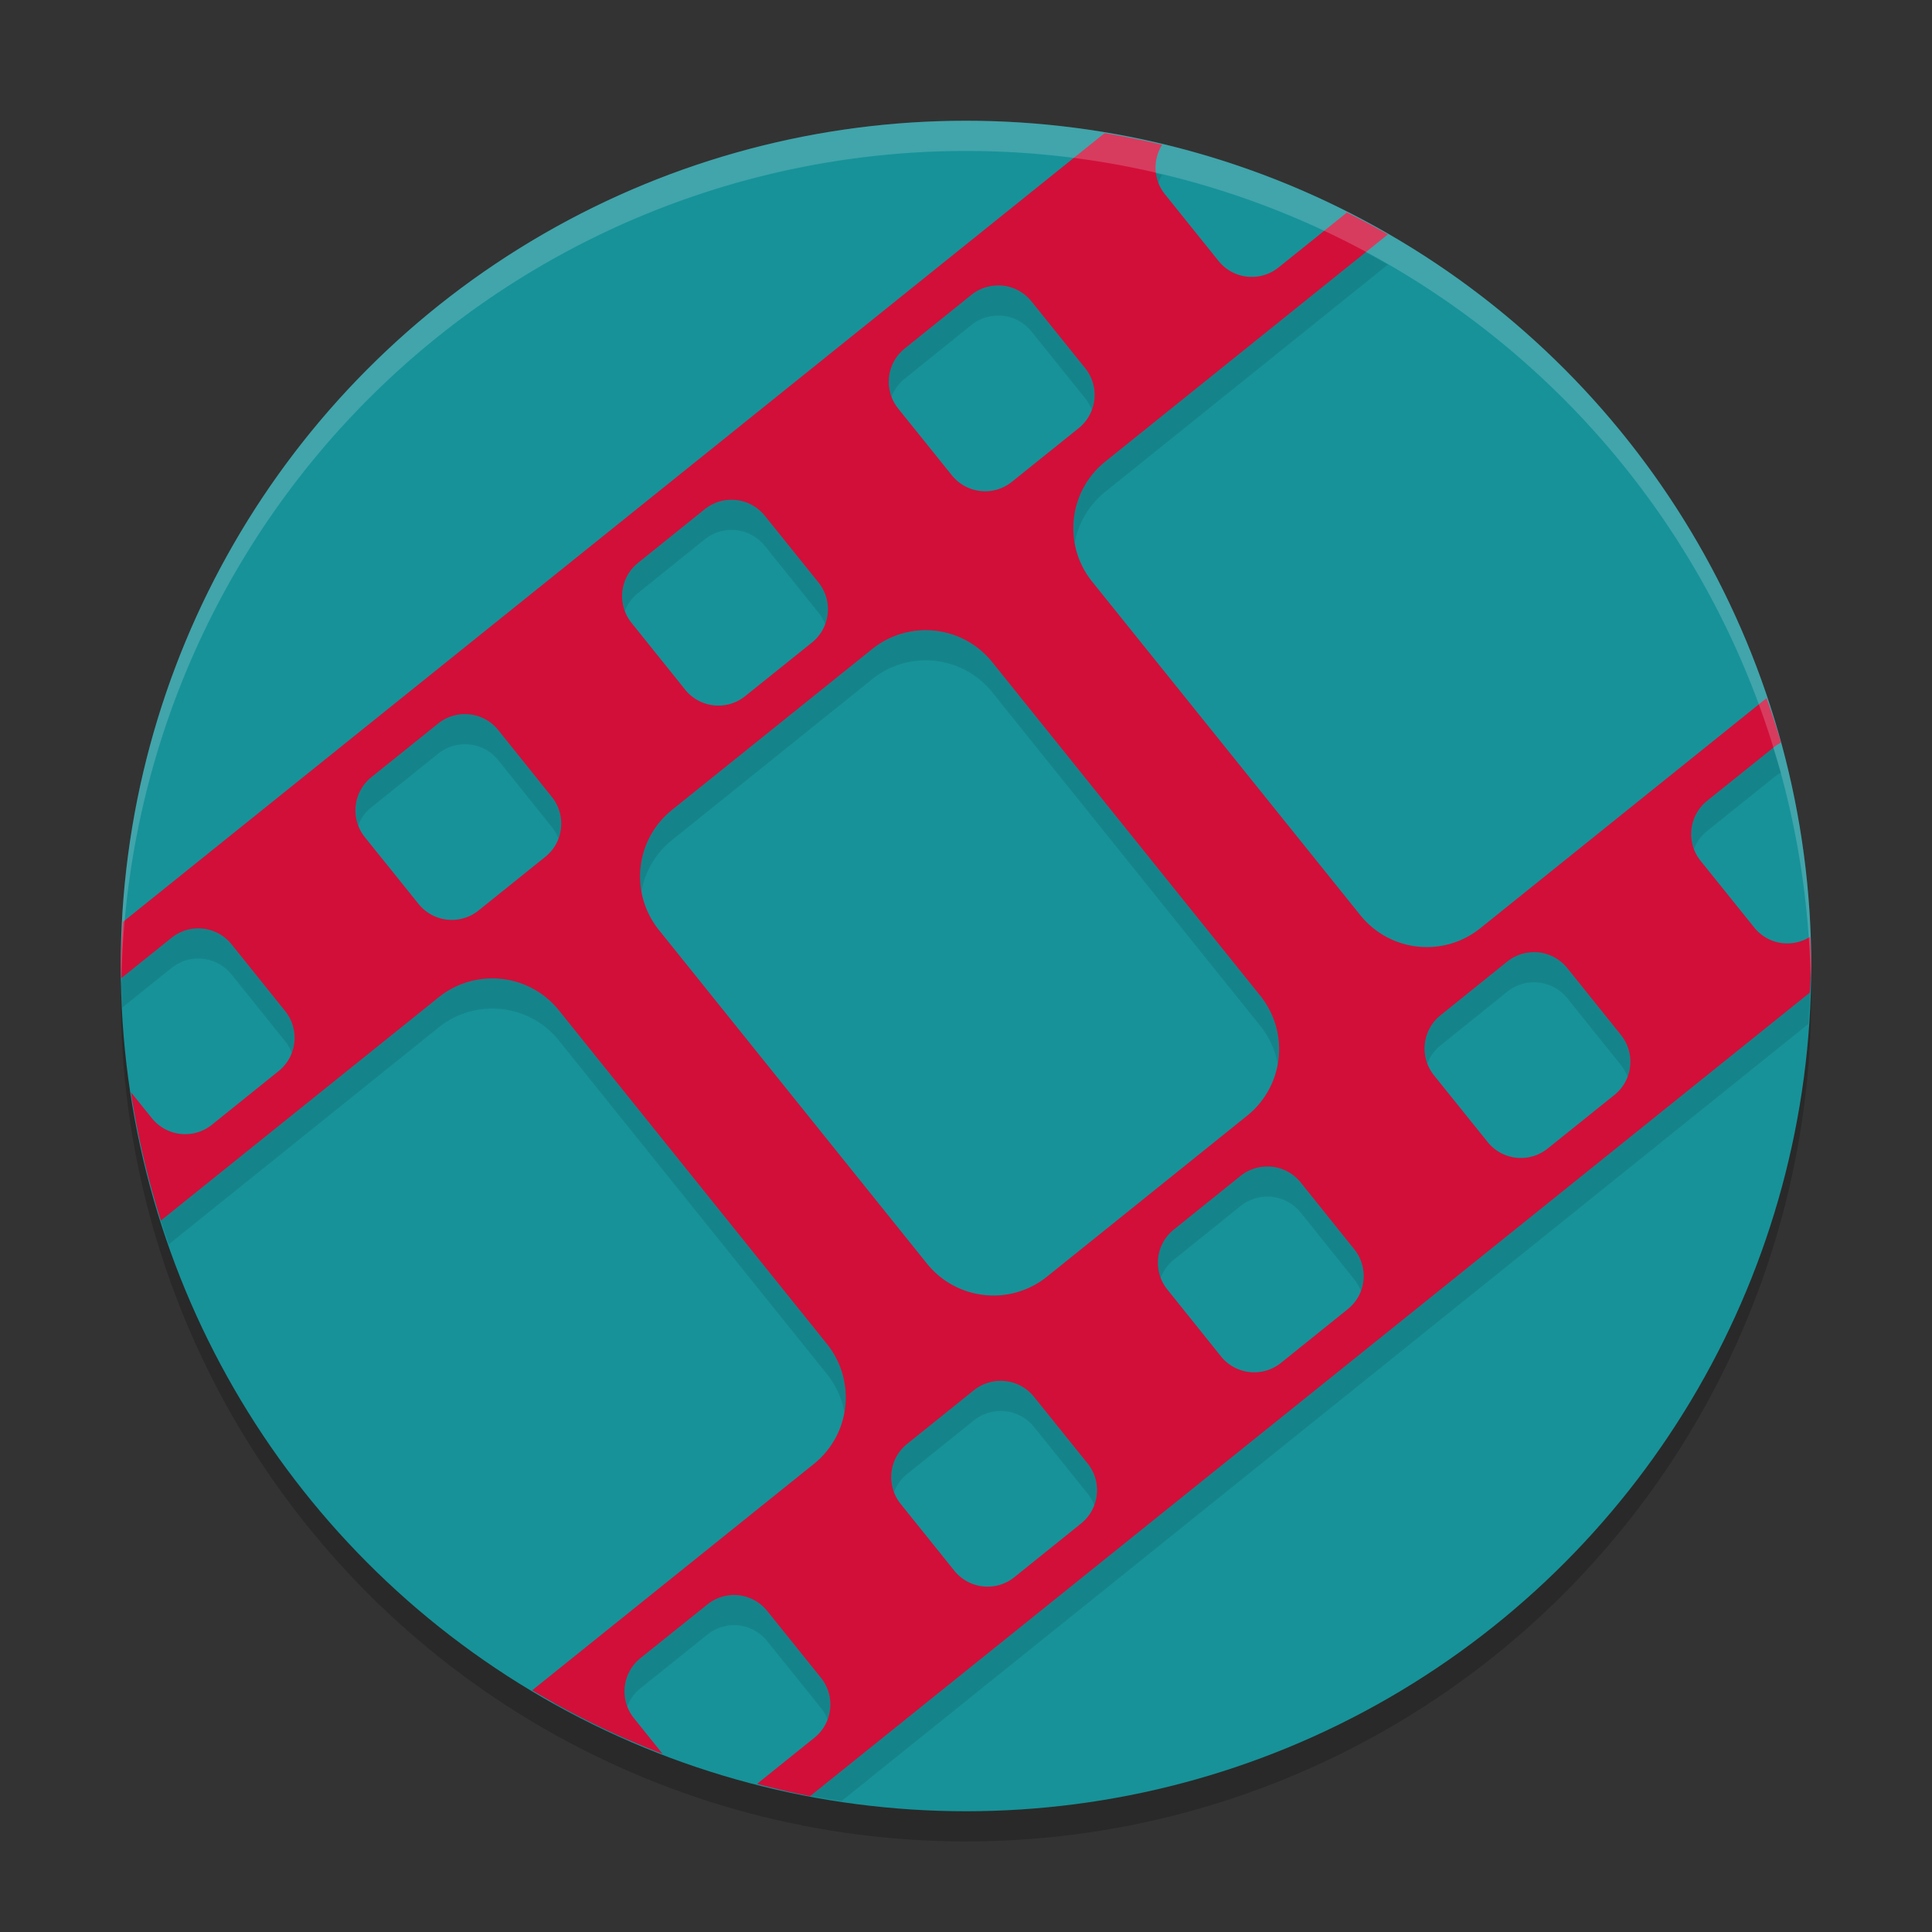 <svg xmlns="http://www.w3.org/2000/svg" width="64" height="64" version="1.1">
 <rect width="100%" height="100%" fill="#333333" stroke="none"/>
 <circle style="opacity:.2" cx="32" cy="33" r="28"/>
 <circle style="fill:#179299" cx="32" cy="32" r="28"/>
 <path style="opacity:.1" d="m36.59 5.412-32.516 26.127a28 28 0 0 0-0.053 1.049 28 28 0 0 0 0.027 0.791l1.631-1.31c0.306-0.246 0.679-0.346 1.039-0.307 0.36 0.039 0.707 0.216 0.953 0.521l1.773 2.209c0.492 0.612 0.395 1.501-0.217 1.992l-2.207 1.775c-0.612 0.492-1.501 0.393-1.992-0.219l-0.463-0.574a28 28 0 0 0 1.027 3.754l8.94-7.184c0.459-0.369 0.996-0.57 1.539-0.615 0.906-0.076 1.831 0.286 2.445 1.051l8.873 11.043c0.983 1.224 0.79 3.001-0.434 3.984l-8.619 6.926a28 28 0 0 0 2.502 1.24c-0.294-0.584-0.152-1.311 0.379-1.738l2.211-1.773c0.306-0.246 0.679-0.348 1.039-0.309 0.36 0.039 0.703 0.218 0.949 0.523l1.777 2.209c0.492 0.612 0.393 1.501-0.219 1.992l-0.951 0.766a28 28 0 0 0 1.859 0.324l32.018-25.734a28 28 0 0 0 0.076-1.506 28 28 0 0 0-0.014-0.385c-0.601 0.378-1.393 0.263-1.85-0.305l-1.777-2.209c-0.492-0.612-0.395-1.501 0.217-1.992l2.211-1.775c0.075-0.06 0.153-0.11 0.234-0.152a28 28 0 0 0-0.479-1.471l-9.479 7.619c-1.224 0.983-2.999 0.788-3.982-0.436l-8.877-11.041c-0.983-1.224-0.788-2.999 0.436-3.982l9.359-7.523a28 28 0 0 0-1.363-0.73c-0.018 0.016-0.032 0.035-0.051 0.051l-2.207 1.773c-0.612 0.492-1.501 0.395-1.992-0.217l-1.773-2.207c-0.39-0.485-0.405-1.143-0.092-1.641a28 28 0 0 0-1.91-0.385zm-3.639 5.049c0.091-0.008 0.183-0.008 0.273 0.002 0.36 0.039 0.701 0.218 0.947 0.523l1.777 2.209c0.492 0.612 0.393 1.501-0.219 1.992l-2.207 1.773c-0.612 0.492-1.501 0.395-1.992-0.217l-1.775-2.207c-0.492-0.612-0.395-1.501 0.217-1.992l2.207-1.777c0.229-0.184 0.499-0.284 0.771-0.307zm-8.834 7.1c0.091-0.007 0.181-0.006 0.271 0.004 0.36 0.039 0.703 0.216 0.949 0.521l1.777 2.209c0.492 0.612 0.393 1.501-0.219 1.992l-2.209 1.773c-0.612 0.492-1.501 0.395-1.992-0.217l-1.773-2.209c-0.492-0.612-0.395-1.499 0.217-1.99l2.209-1.777c0.229-0.184 0.498-0.284 0.77-0.307zm6.309 4.324c0.906-0.076 1.833 0.288 2.447 1.053l8.873 11.043c0.983 1.224 0.788 2.997-0.436 3.981l-6.623 5.326c-1.224 0.983-3.001 0.79-3.984-0.434l-8.873-11.043c-0.983-1.224-0.79-3.001 0.434-3.984l6.625-5.324c0.459-0.369 0.994-0.572 1.537-0.617zm-15.143 2.775c0.091-0.007 0.181-0.006 0.271 0.004 0.36 0.039 0.705 0.214 0.951 0.52l1.773 2.211c0.492 0.612 0.397 1.499-0.215 1.99l-2.209 1.775c-0.612 0.492-1.501 0.393-1.992-0.219l-1.775-2.207c-0.492-0.612-0.393-1.501 0.219-1.992l2.207-1.773c0.229-0.184 0.498-0.286 0.77-0.309zm35.416 7.887c0.091-0.007 0.181-0.008 0.271 0.002 0.36 0.039 0.705 0.218 0.951 0.523l1.773 2.209c0.492 0.612 0.397 1.501-0.215 1.992l-2.209 1.773c-0.612 0.492-1.501 0.395-1.992-0.217l-1.775-2.207c-0.492-0.612-0.393-1.501 0.219-1.992l2.207-1.777c0.229-0.184 0.498-0.284 0.77-0.307zm-8.834 7.1c0.091-0.007 0.181-0.008 0.271 0.002 0.36 0.039 0.705 0.216 0.951 0.521l1.773 2.211c0.492 0.612 0.397 1.497-0.215 1.988l-2.209 1.777c-0.612 0.492-1.501 0.395-1.992-0.217l-1.773-2.211c-0.492-0.612-0.397-1.497 0.215-1.988l2.209-1.777c0.229-0.184 0.498-0.284 0.77-0.307zm-8.834 7.1c0.091-0.007 0.183-0.006 0.273 0.004 0.36 0.039 0.703 0.214 0.949 0.52l1.775 2.207c0.492 0.612 0.393 1.501-0.219 1.992l-2.207 1.777c-0.612 0.492-1.501 0.393-1.992-0.219l-1.773-2.207c-0.492-0.612-0.397-1.501 0.215-1.992l2.209-1.775c0.229-0.184 0.497-0.284 0.77-0.307z"/>
 <path style="fill:#d20f39" d="m36.59 4.412-32.516 26.127a28 28 0 0 0-0.074 1.461 28 28 0 0 0 0.014 0.406l1.666-1.338c0.306-0.246 0.679-0.346 1.039-0.307 0.36 0.039 0.707 0.216 0.953 0.521l1.773 2.209c0.492 0.612 0.395 1.501-0.217 1.992l-2.207 1.775c-0.612 0.492-1.501 0.393-1.992-0.219l-0.691-0.857a28 28 0 0 0 0.994 4.248l9.201-7.394c0.459-0.369 0.996-0.57 1.539-0.615 0.906-0.076 1.831 0.286 2.445 1.051l8.873 11.043c0.983 1.224 0.79 3.001-0.434 3.984l-9.326 7.494a28 28 0 0 0 4.32 2.107l-0.949-1.182c-0.492-0.612-0.395-1.501 0.217-1.992l2.211-1.773c0.306-0.246 0.679-0.348 1.039-0.309 0.36 0.039 0.703 0.218 0.949 0.523l1.777 2.209c0.492 0.612 0.393 1.501-0.219 1.992l-1.897 1.525a28 28 0 0 0 1.758 0.406l33.117-26.617a28 28 0 0 0 0.045-0.885 28 28 0 0 0-0.035-0.965c-0.601 0.378-1.393 0.263-1.85-0.305l-1.777-2.209c-0.492-0.612-0.395-1.501 0.217-1.992l2.211-1.775c0.075-0.06 0.153-0.11 0.234-0.152a28 28 0 0 0-0.479-1.471l-9.479 7.619c-1.224 0.983-2.999 0.788-3.982-0.436l-8.877-11.041c-0.983-1.224-0.788-2.999 0.436-3.982l9.359-7.523a28 28 0 0 0-1.363-0.73c-0.018 0.016-0.032 0.035-0.051 0.051l-2.207 1.773c-0.612 0.492-1.501 0.395-1.992-0.217l-1.773-2.207c-0.39-0.485-0.405-1.143-0.092-1.641a28 28 0 0 0-1.91-0.385zm-3.639 5.049c0.091-0.007 0.183-0.008 0.273 0.002 0.36 0.039 0.701 0.218 0.947 0.523l1.777 2.209c0.492 0.612 0.393 1.501-0.219 1.992l-2.207 1.773c-0.612 0.492-1.501 0.395-1.992-0.217l-1.775-2.207c-0.492-0.612-0.395-1.501 0.217-1.992l2.207-1.777c0.229-0.184 0.499-0.284 0.771-0.307zm-8.834 7.1c0.091-0.007 0.181-0.006 0.271 0.004 0.36 0.039 0.703 0.216 0.949 0.521l1.777 2.209c0.492 0.612 0.393 1.501-0.219 1.992l-2.209 1.773c-0.612 0.492-1.501 0.395-1.992-0.217l-1.773-2.209c-0.492-0.612-0.395-1.499 0.217-1.99l2.209-1.777c0.229-0.184 0.498-0.284 0.77-0.307zm6.309 4.324c0.906-0.076 1.833 0.288 2.447 1.053l8.873 11.043c0.983 1.224 0.788 2.997-0.436 3.981l-6.623 5.326c-1.224 0.983-3.001 0.79-3.984-0.434l-8.873-11.043c-0.983-1.224-0.79-3.001 0.434-3.984l6.625-5.324c0.459-0.369 0.994-0.572 1.537-0.617zm-15.143 2.775c0.091-0.007 0.181-0.006 0.271 0.004 0.36 0.039 0.705 0.214 0.951 0.52l1.773 2.211c0.492 0.612 0.397 1.499-0.215 1.99l-2.209 1.775c-0.612 0.492-1.501 0.393-1.992-0.219l-1.775-2.207c-0.492-0.612-0.393-1.501 0.219-1.992l2.207-1.773c0.229-0.184 0.498-0.286 0.77-0.309zm35.416 7.887c0.091-0.007 0.181-0.008 0.271 0.002 0.36 0.039 0.705 0.218 0.951 0.523l1.773 2.209c0.492 0.612 0.397 1.501-0.215 1.992l-2.209 1.773c-0.612 0.492-1.501 0.395-1.992-0.217l-1.775-2.207c-0.492-0.612-0.393-1.501 0.219-1.992l2.207-1.777c0.229-0.184 0.498-0.284 0.77-0.307zm-8.834 7.1c0.091-0.007 0.181-0.008 0.271 0.002 0.36 0.039 0.705 0.216 0.951 0.521l1.773 2.211c0.492 0.612 0.397 1.497-0.215 1.988l-2.209 1.777c-0.612 0.492-1.501 0.395-1.992-0.217l-1.773-2.211c-0.492-0.612-0.397-1.497 0.215-1.988l2.209-1.777c0.229-0.184 0.498-0.284 0.77-0.307zm-8.834 7.1c0.091-0.007 0.183-0.006 0.273 0.004 0.36 0.039 0.703 0.214 0.949 0.52l1.775 2.207c0.492 0.612 0.393 1.501-0.219 1.992l-2.207 1.777c-0.612 0.492-1.501 0.393-1.992-0.219l-1.773-2.207c-0.492-0.612-0.397-1.501 0.215-1.992l2.209-1.775c0.229-0.184 0.497-0.284 0.77-0.307z"/>
 <path style="fill:#eff1f5;opacity:.2" d="M 32,4 A 28,28 0 0 0 4,32 28,28 0 0 0 4.021,32.586 28,28 0 0 1 32,5 28,28 0 0 1 59.979,32.414 28,28 0 0 0 60,32 28,28 0 0 0 32,4 Z"/>
</svg>
